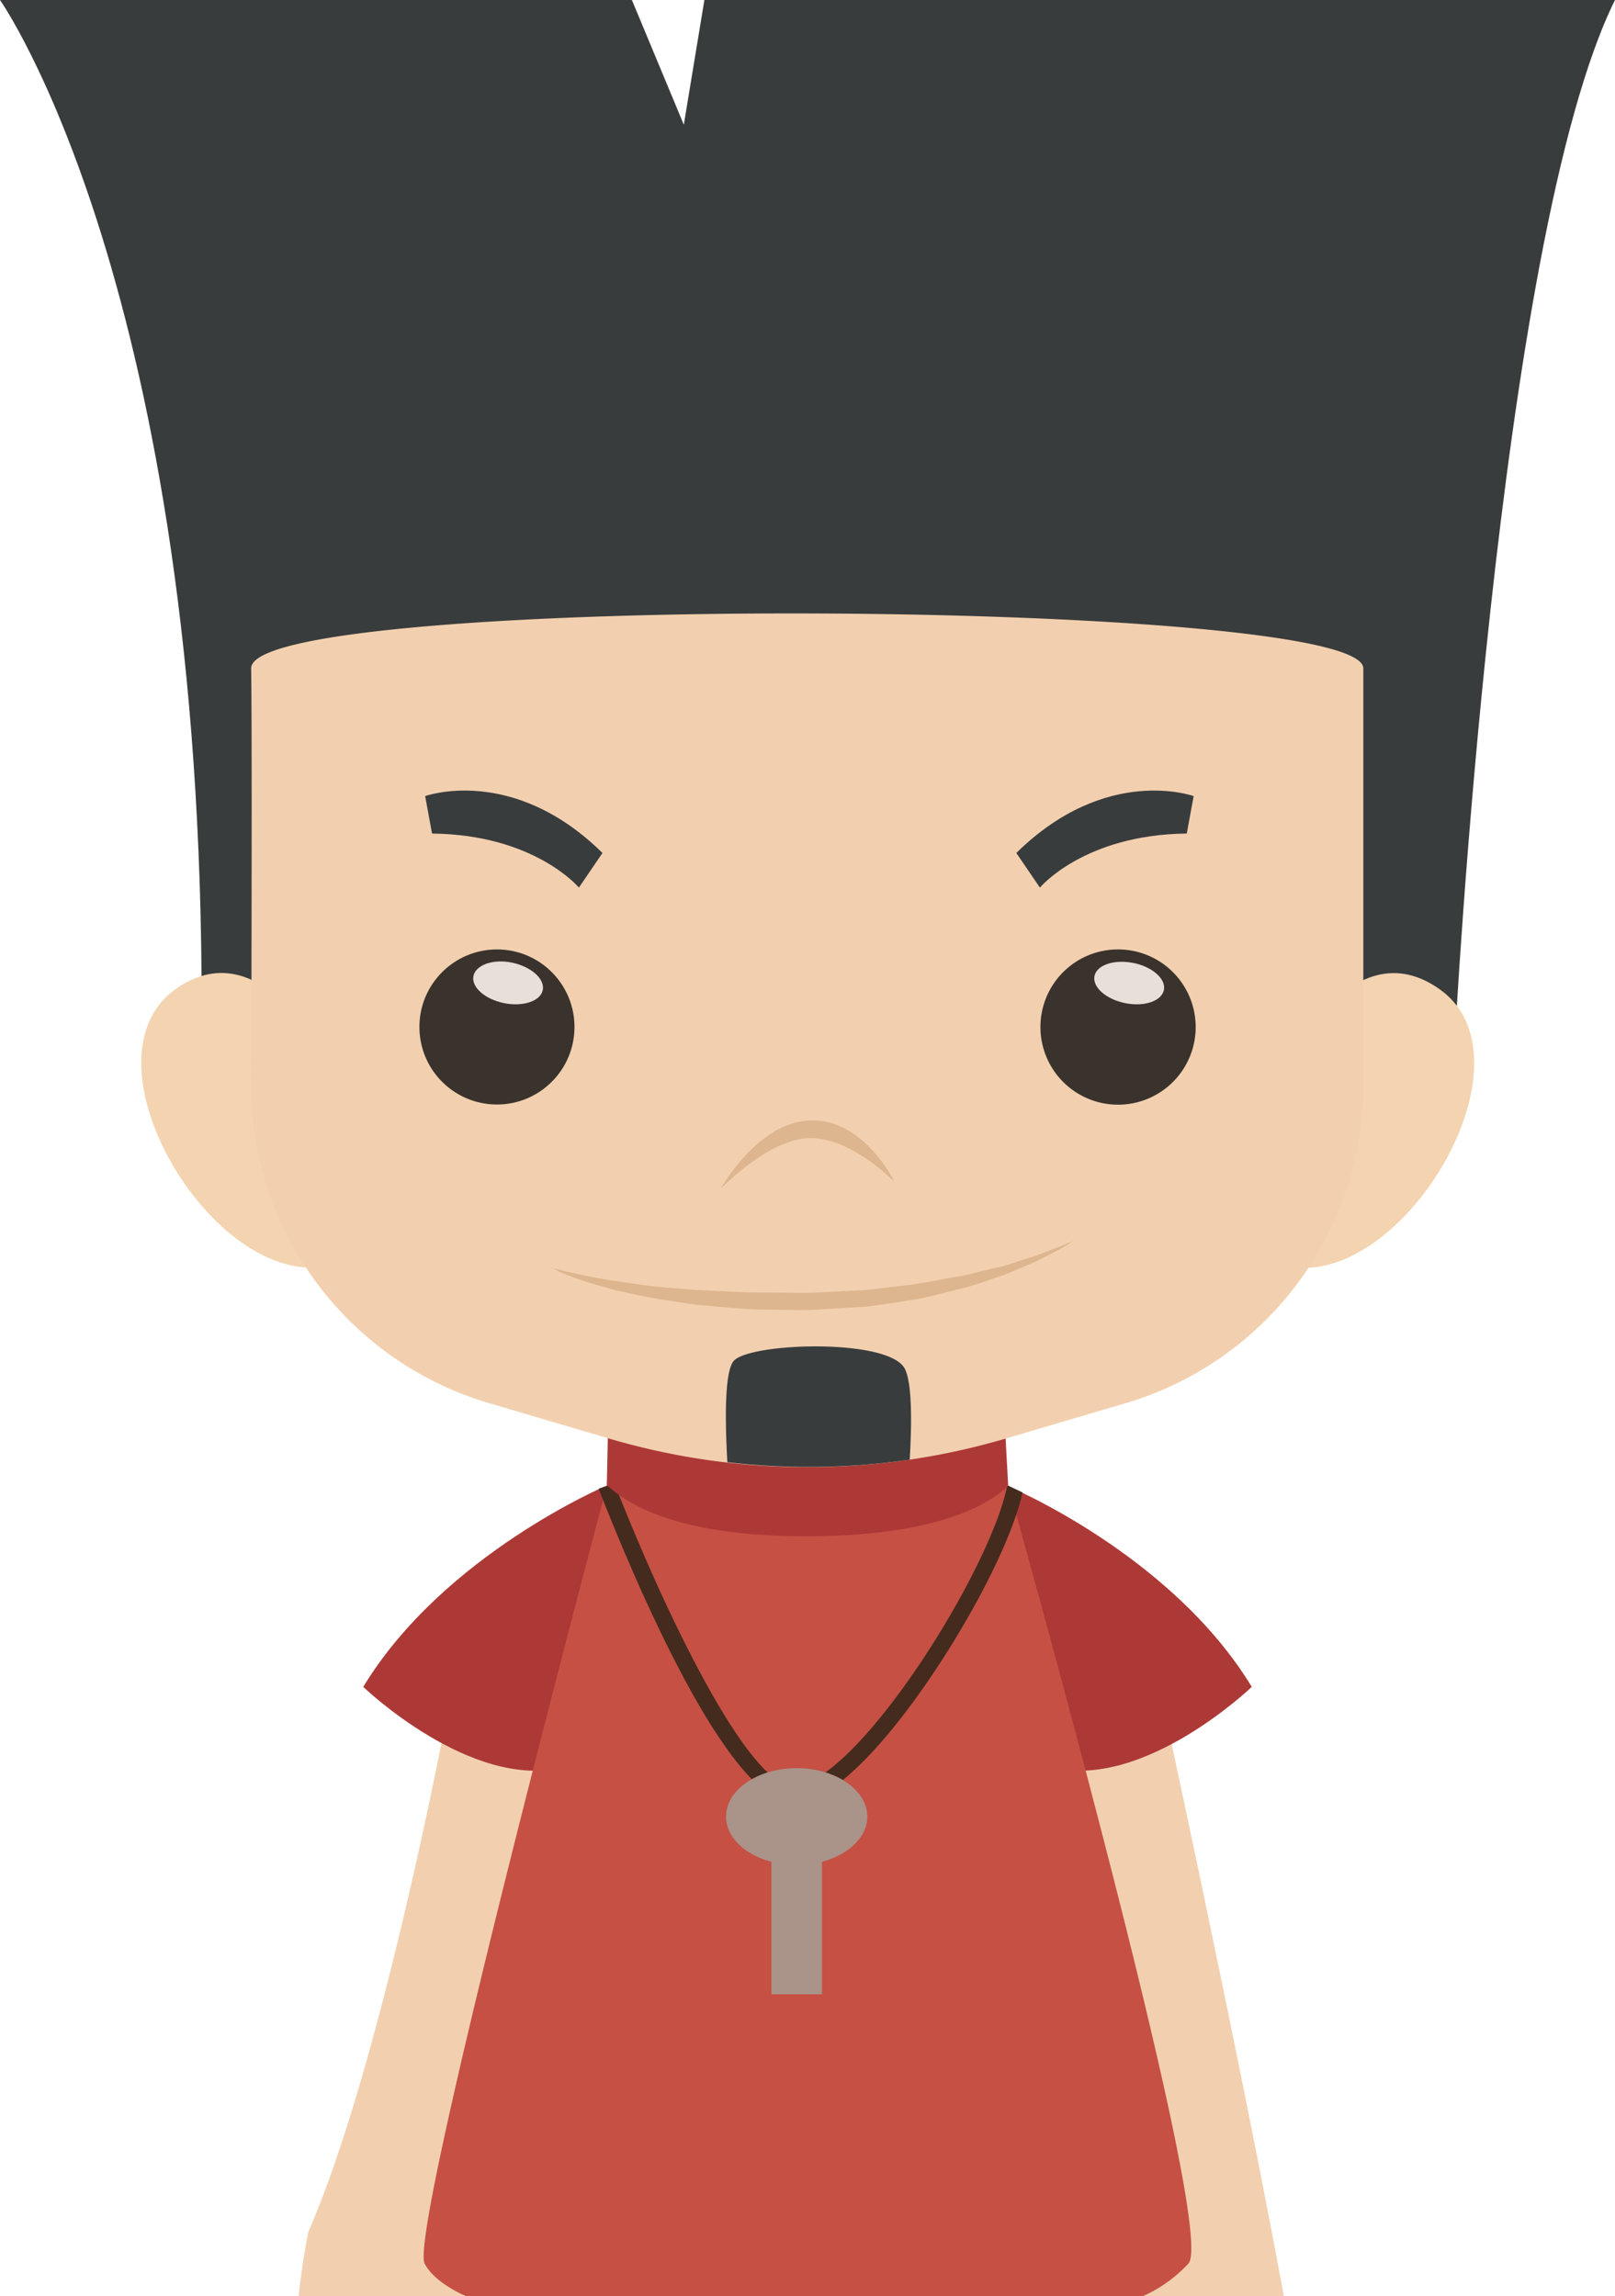 <svg xmlns="http://www.w3.org/2000/svg" viewBox="0 0 182.87 260"><defs><style>.cls-1{fill:#f2d0af;}.cls-2{fill:#ad3936;}.cls-3{fill:#c65044;}.cls-4{fill:#442b1e;}.cls-5{fill:#aa9388;}.cls-6{fill:#393c3d;}.cls-7{fill:#f4d3b0;}.cls-8{fill:#3a332d;}.cls-9{fill:#e8dfd9;}.cls-10{fill:#ddb58e;}</style></defs><title>资源 266</title><g id="图层_2" data-name="图层 2"><g id="Layer_1" data-name="Layer 1"><path class="cls-1" d="M34.92,252.69s-.68,3.24-1.11,7.31H52.42a99.39,99.39,0,0,0,4.95-19l9.32-44.25-15.76-4.23S43.39,233.31,34.92,252.69Z"/><path class="cls-1" d="M130.94,189.46l-15.51,6.11S122.78,232.4,128,260h17.38C140.12,231.49,130.94,189.46,130.94,189.46Z"/><path class="cls-2" d="M114.18,168.3S132.64,176,141.74,191c0,0-12.24,11.77-22.75,9.1l-9.73-29.34Z"/><path class="cls-2" d="M68.73,168.19S50.23,176,41.13,191c0,0,12.24,11.77,22.75,9.1l9.73-29.34Z"/><path class="cls-3" d="M91.32,169.27l-22.59-1.08s-22.52,84.46-20.65,88.1c.59,1.16,2,2.47,4.69,3.71h76.61a15.71,15.71,0,0,0,5.19-3.71c3.36-3.72-20.39-88-20.39-88Z"/><path class="cls-4" d="M114.06,168.16c-1.21,6.41-8.69,19.9-15.81,28-3.45,3.91-6.43,6.08-8.39,6.1h0c-5.12,0-14.53-19.58-20.27-34.24-.6.18-1.21.34-1.81.54,4,10.25,14.67,35.59,22.09,35.59h0c2.57,0,5.86-2.31,9.77-6.74,6.65-7.52,14.48-21,16.15-28.42Z"/><path class="cls-5" d="M98.21,205.69c0-3-3.58-5.49-8-5.49s-8,2.46-8,5.49c0,2.34,2.14,4.33,5.14,5.12v15h5.72v-15C96.08,210,98.21,208,98.21,205.69Z"/><path class="cls-2" d="M91.26,147.32c-9.49,0-17.76,2.83-22.25,7l-.3,13.83c4.49,4.2,13.06,5.8,22.55,5.8s18.38-1.54,22.9-5.69l-.76-14C108.88,150.1,100.67,147.32,91.26,147.32Z"/><path class="cls-6" d="M164.74,117.78S169.45,27.07,182.87,0H79.76L77.43,14.12,71.55,0H0S23.06,32.71,22.83,114.85Z"/><path class="cls-7" d="M35.61,118.09s-6.7-12.47-15.69-6.12c-11.72,8.27,5.29,35.8,18.51,31Z"/><path class="cls-7" d="M147.25,118.09S154,105.62,163,112c11.72,8.27-5.29,35.8-18.52,31Z"/><path class="cls-1" d="M127.48,158.87l-13.56,4a79.46,79.46,0,0,1-45,0l-13.56-4a37.55,37.55,0,0,1-26.92-36s.13-38.6,0-47.19,125.93-8,125.93,0v47.19A37.55,37.55,0,0,1,127.48,158.87Z"/><path class="cls-6" d="M65.55,100.5s-5-6-16.63-6.12l-.78-4.24s9.89-3.6,20.08,6.44Z"/><path class="cls-6" d="M117.75,100.5s5-6,16.63-6.12l.78-4.24s-9.88-3.6-20.08,6.44Z"/><circle class="cls-8" cx="56.27" cy="116.28" r="8.78"/><path class="cls-9" d="M53.61,110.51c-.26,1.26,1.3,2.63,3.46,3.07s4.14-.23,4.39-1.48S60.16,109.46,58,109,53.86,109.26,53.61,110.51Z"/><path class="cls-8" d="M117.81,116.28a8.79,8.79,0,1,0,8.78-8.78A8.78,8.78,0,0,0,117.81,116.28Z"/><path class="cls-9" d="M123.93,110.51c-.25,1.26,1.3,2.63,3.47,3.07s4.13-.23,4.39-1.48-1.3-2.64-3.47-3.07S124.19,109.26,123.93,110.51Z"/><path class="cls-10" d="M81.6,134.61s4.15-7.59,10.21-7.75,9.46,6.94,9.46,6.94-4.85-5-9.56-4.94S81.6,134.61,81.6,134.61Z"/><path class="cls-10" d="M62.58,143.55s.9.29,2.51.64,3.92.8,6.71,1.16c1.39.22,2.91.38,4.52.5l2.46.21,2.59.12c1.75.1,3.57.18,5.41.17s3.75.1,5.56,0l5.63-.27,5.32-.64c1.72-.24,3.38-.61,5-.87s3-.73,4.41-1,2.57-.79,3.67-1.1,2-.72,2.8-1c1.53-.6,2.39-1,2.39-1a25.66,25.66,0,0,1-2.24,1.34c-.74.36-1.62.86-2.69,1.31s-2.25,1-3.61,1.46-2.82,1-4.41,1.38-3.25.88-5,1.17-3.62.57-5.5.82l-5.62.33c-2,.12-3.82,0-5.7,0s-3.71-.18-5.49-.33l-2.61-.24-2.49-.38c-1.62-.23-3.14-.5-4.53-.82l-2-.43-1.78-.51c-1.12-.3-2.07-.63-2.85-.91s-1.39-.54-1.8-.7Z"/><path class="cls-6" d="M83.17,154c-1.12,1-1.1,6.47-.81,11.56a79.31,79.31,0,0,0,20.65-.29c.25-4.28.26-8.68-.55-10.28C100.71,151.54,85.37,152,83.17,154Z"/></g></g></svg>